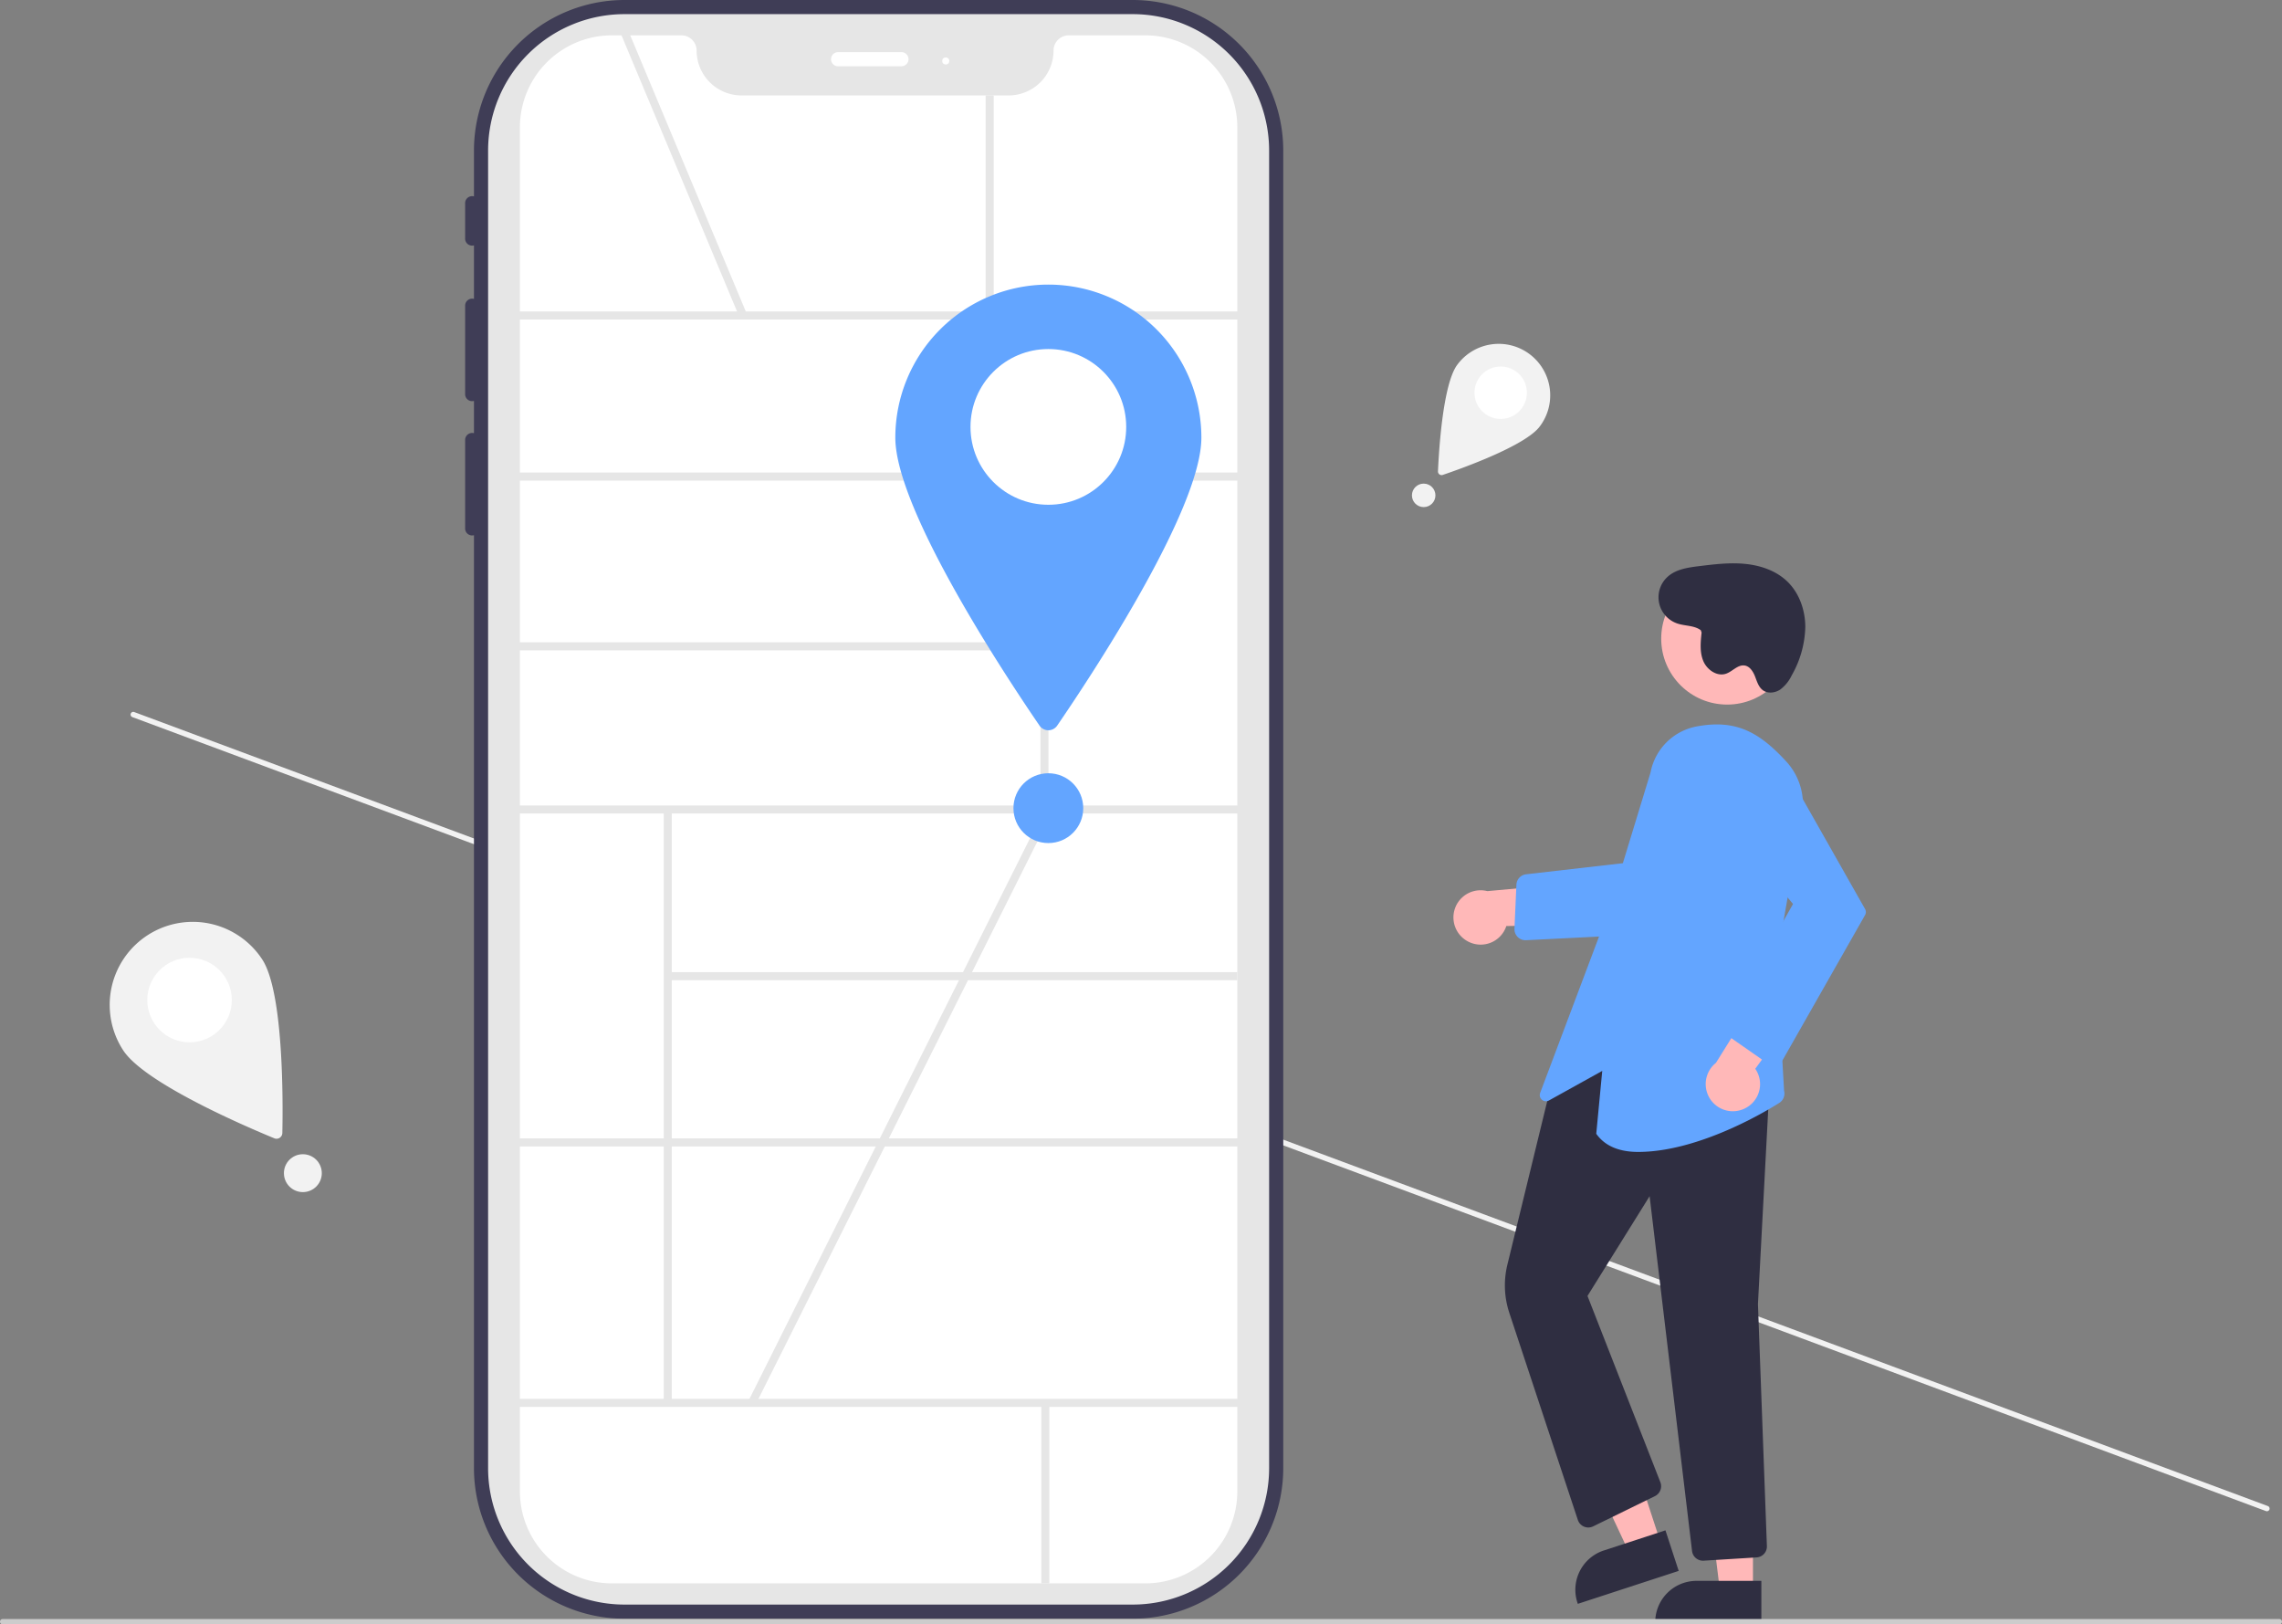 <svg xmlns="http://www.w3.org/2000/svg" data-name="Layer 1" width="850" height="605" viewBox="0 0 850 605" xmlns:xlink="http://www.w3.org/1999/xlink"><rect x="0" y="0" width="850" height="605" fill="#808080" stroke="none"/><path d="M1020.318,709.716a1.003,1.003,0,0,1-1.286.588L224.271,414.57a1,1,0,0,1,.697-1.874l794.761,295.735A1.003,1.003,0,0,1,1020.318,709.716Z" transform="translate(-175 -147.5)" fill="#f2f2f2"/><path d="M596.955,147.5H407.575a56.097,56.097,0,0,0-56.033,56.033V220.651a2.601,2.601,0,0,0-3.291,2.54v13.164a2.601,2.601,0,0,0,3.291,2.54v19.932a2.601,2.601,0,0,0-3.291,2.54v32.909a2.601,2.601,0,0,0,3.291,2.54v12.033a2.601,2.601,0,0,0-3.291,2.54v32.909a2.601,2.601,0,0,0,3.291,2.54V694.359a56.097,56.097,0,0,0,56.033,56.033H596.955a56.097,56.097,0,0,0,56.033-56.033V203.533A56.097,56.097,0,0,0,596.955,147.5Zm44.186,546.859a44.236,44.236,0,0,1-44.186,44.186H407.575A44.236,44.236,0,0,1,363.389,694.359V203.533A44.236,44.236,0,0,1,407.575,159.347H596.955a44.236,44.236,0,0,1,44.186,44.186Z" transform="translate(-175 -147.5)" fill="#3f3d56"/><path d="M596.955,745.127H407.575A50.826,50.826,0,0,1,356.807,694.359V203.533A50.826,50.826,0,0,1,407.575,152.765H596.955a50.826,50.826,0,0,1,50.768,50.768V694.359A50.826,50.826,0,0,1,596.955,745.127Z" transform="translate(-175 -147.5)" fill="#e6e6e6"/><path d="M601.634,737.229H402.895A34.28,34.28,0,0,1,368.654,702.988V194.904a34.28,34.28,0,0,1,34.241-34.241H428.813a5.666,5.666,0,0,1,5.659,5.659A16.737,16.737,0,0,0,451.191,183.042h99.515A16.737,16.737,0,0,0,567.425,166.323a5.666,5.666,0,0,1,5.659-5.659h28.55a34.28,34.28,0,0,1,34.241,34.241V702.988A34.28,34.28,0,0,1,601.634,737.229Z" transform="translate(-175 -147.5)" fill="#fff"/><path d="M510.821,172.182H487.127a2.633,2.633,0,0,1,0-5.265h23.694a2.633,2.633,0,0,1,0,5.265Z" transform="translate(-175 -147.5)" fill="#fff"/><circle cx="352.276" cy="22.707" r="1.316" fill="#fff"/><rect x="186.99" y="116" width="280.287" height="3" fill="#e6e6e6"/><rect x="186.99" y="176" width="280.287" height="3" fill="#e6e6e6"/><rect x="186.99" y="300" width="280.287" height="3" fill="#e6e6e6"/><rect x="186.99" y="424" width="280.287" height="3" fill="#e6e6e6"/><rect x="186.99" y="521" width="280.287" height="3" fill="#e6e6e6"/><rect x="387.541" y="117.5" width="3" height="184" fill="#e6e6e6"/><rect x="247.227" y="301.446" width="3" height="221.054" fill="#e6e6e6"/><rect x="248.727" y="362.083" width="212.149" height="3" fill="#e6e6e6"/><rect x="387.864" y="522.5" width="3" height="67.229" fill="#e6e6e6"/><rect x="193.154" y="239.229" width="195.387" height="3" fill="#e6e6e6"/><rect x="428.182" y="154.908" width="3" height="114.531" transform="translate(-223.6 34.826) rotate(-22.709)" fill="#e6e6e6"/><rect x="367.132" y="35.541" width="3" height="81.959" fill="#e6e6e6"/><path d="M622.49,310.5c0,26.88-41.559,89.516-53.705,107.247a3.992,3.992,0,0,1-6.591,0C550.05,400.016,508.49,337.38,508.49,310.5a57,57,0,0,1,114,0Z" transform="translate(-175 -147.5)" fill="#63a5ff"/><circle cx="390.49" cy="159" r="29" fill="#fff"/><rect x="387.328" y="558.75" width="245.382" height="3" transform="translate(-394.254 618.081) rotate(-63.412)" fill="#e6e6e6"/><path d="M721.759,498.13a10.056,10.056,0,0,0,14.317-5.725l35.73-.618-10.489-15.323-32.321,2.936a10.11,10.11,0,0,0-7.236,18.731Z" transform="translate(-175 -147.5)" fill="#ffb8b8"/><path d="M743.208,497.684a4.101,4.101,0,0,1-4.097-4.281l.722-16.384a4.082,4.082,0,0,1,3.629-3.893l41.391-4.747-1.387,27.302-40.055,1.997Q743.309,497.684,743.208,497.684Z" transform="translate(-175 -147.5)" fill="#63a5ff"/><polygon points="618.618 574.755 606.964 578.561 586.737 535.421 603.937 529.804 618.618 574.755" fill="#ffb8b8"/><path d="M800.28,732.581,762.703,744.854l-.155-.475a15.386,15.386,0,0,1,9.849-19.403l.001-0L795.348,717.479Z" transform="translate(-175 -147.5)" fill="#2f2e41"/><polygon points="652.944 592.796 640.684 592.795 634.852 545.507 652.946 545.508 652.944 592.796" fill="#ffb8b8"/><path d="M831.071,752.18,791.54,752.179v-.5a15.386,15.386,0,0,1,15.386-15.386h.001l24.144.001Z" transform="translate(-175 -147.5)" fill="#2f2e41"/><path d="M809.323,728.787a4.103,4.103,0,0,1-4.068-3.612l-15.807-132.145-23.138,37.143,27.148,69.377a4.125,4.125,0,0,1-2.016,5.178l-23.03,11.27a4.1,4.1,0,0,1-5.694-2.395l-25.522-77.108a32.578,32.578,0,0,1-.725-17.969l16.502-67.722.193-.105,37.199-20.376.213.078,43.808,15.989-4.585,86.817,3.331,90.108a4.077,4.077,0,0,1-3.844,4.244L809.58,728.779C809.494,728.784,809.408,728.787,809.323,728.787Z" transform="translate(-175 -147.5)" fill="#2f2e41"/><path d="M785.192,576.536c-6.545,0-12.059-1.864-15.509-6.604l-.111-.152,2.232-23.426-19.855,11.021a2.3,2.3,0,0,1-3.269-2.821l24.762-65.759L789.791,435.228a21.536,21.536,0,0,1,17.358-17.196h0c14.565-2.675,23.24,2.239,33.257,13.145a23.585,23.585,0,0,1,5.826,19.896l-9.476,54.161,2.784,48.561a4.095,4.095,0,0,1-1.777,4.469C830.018,563.193,806.27,576.534,785.192,576.536Z" transform="translate(-175 -147.5)" fill="#63a5ff"/><circle cx="643.328" cy="237.86" r="24.561" fill="#ffb8b8"/><path d="M824.725,560.438a10.056,10.056,0,0,0,4.072-14.872l21.064-28.867-18.549-.88-17.159,27.547a10.11,10.11,0,0,0,10.572,17.071Z" transform="translate(-175 -147.5)" fill="#ffb8b8"/><path d="M836.133,544.148a4.105,4.105,0,0,1-2.925-.696l-13.945-9.724a4.083,4.083,0,0,1-1.229-5.371l24.826-44.171-24.969-30.056A14.783,14.783,0,1,1,842.125,437.396l27.57,48.661a2.31,2.31,0,0,1-.001,2.27l-30.575,53.788a4.109,4.109,0,0,1-2.661,1.973C836.35,544.113,836.242,544.133,836.133,544.148Z" transform="translate(-175 -147.5)" fill="#63a5ff"/><path d="M808.512,382.224c-2.431-1.814-5.796-1.531-8.676-2.482a10.3,10.3,0,0,1-3.645-17.452c3.111-2.788,7.537-3.42,11.682-3.93,5.68-.699,11.414-1.398,17.11-.843s11.428,2.479,15.591,6.406c4.59,4.329,6.851,10.773,6.865,17.083a38.084,38.084,0,0,1-5.062,18.034,14.134,14.134,0,0,1-4.292,5.294c-1.916,1.265-4.616,1.595-6.461.23-1.595-1.18-2.178-3.248-2.899-5.097s-1.95-3.818-3.913-4.103c-2.529-.367-4.458,2.204-6.87,3.045-3.374,1.177-7.123-1.426-8.499-4.724s-1.014-7.029-.628-10.582" transform="translate(-175 -147.5)" fill="#2f2e41"/><path d="M1025,751.5a1.003,1.003,0,0,1-1,1H176a1,1,0,0,1,0-2h848A1.003,1.003,0,0,1,1025,751.5Z" transform="translate(-175 -147.5)" fill="#ccc"/><circle cx="390.49" cy="301" r="13" fill="#63a5ff"/><path d="M748.51,306.361c-5.429,7.236-29.268,15.702-36.118,18.022a1.343,1.343,0,0,1-1.774-1.331c.312-7.226,1.776-32.481,7.205-39.717a19.183,19.183,0,1,1,30.687,23.026Z" transform="translate(-175 -147.5)" fill="#f2f2f2"/><circle cx="558.974" cy="146.271" r="9.76" fill="#fff"/><circle cx="530.293" cy="184.496" r="4.375" fill="#f2f2f2"/><path d="M272.677,504.84c7.989,12.206,7.734,53,7.489,64.661a2.166,2.166,0,0,1-2.993,1.959c-10.785-4.442-48.273-20.532-56.262-32.738a30.934,30.934,0,1,1,51.766-33.882Z" transform="translate(-175 -147.5)" fill="#f2f2f2"/><circle cx="70.605" cy="372.465" r="15.739" fill="#fff"/><circle cx="112.81" cy="436.946" r="7.055" fill="#f2f2f2"/></svg>
